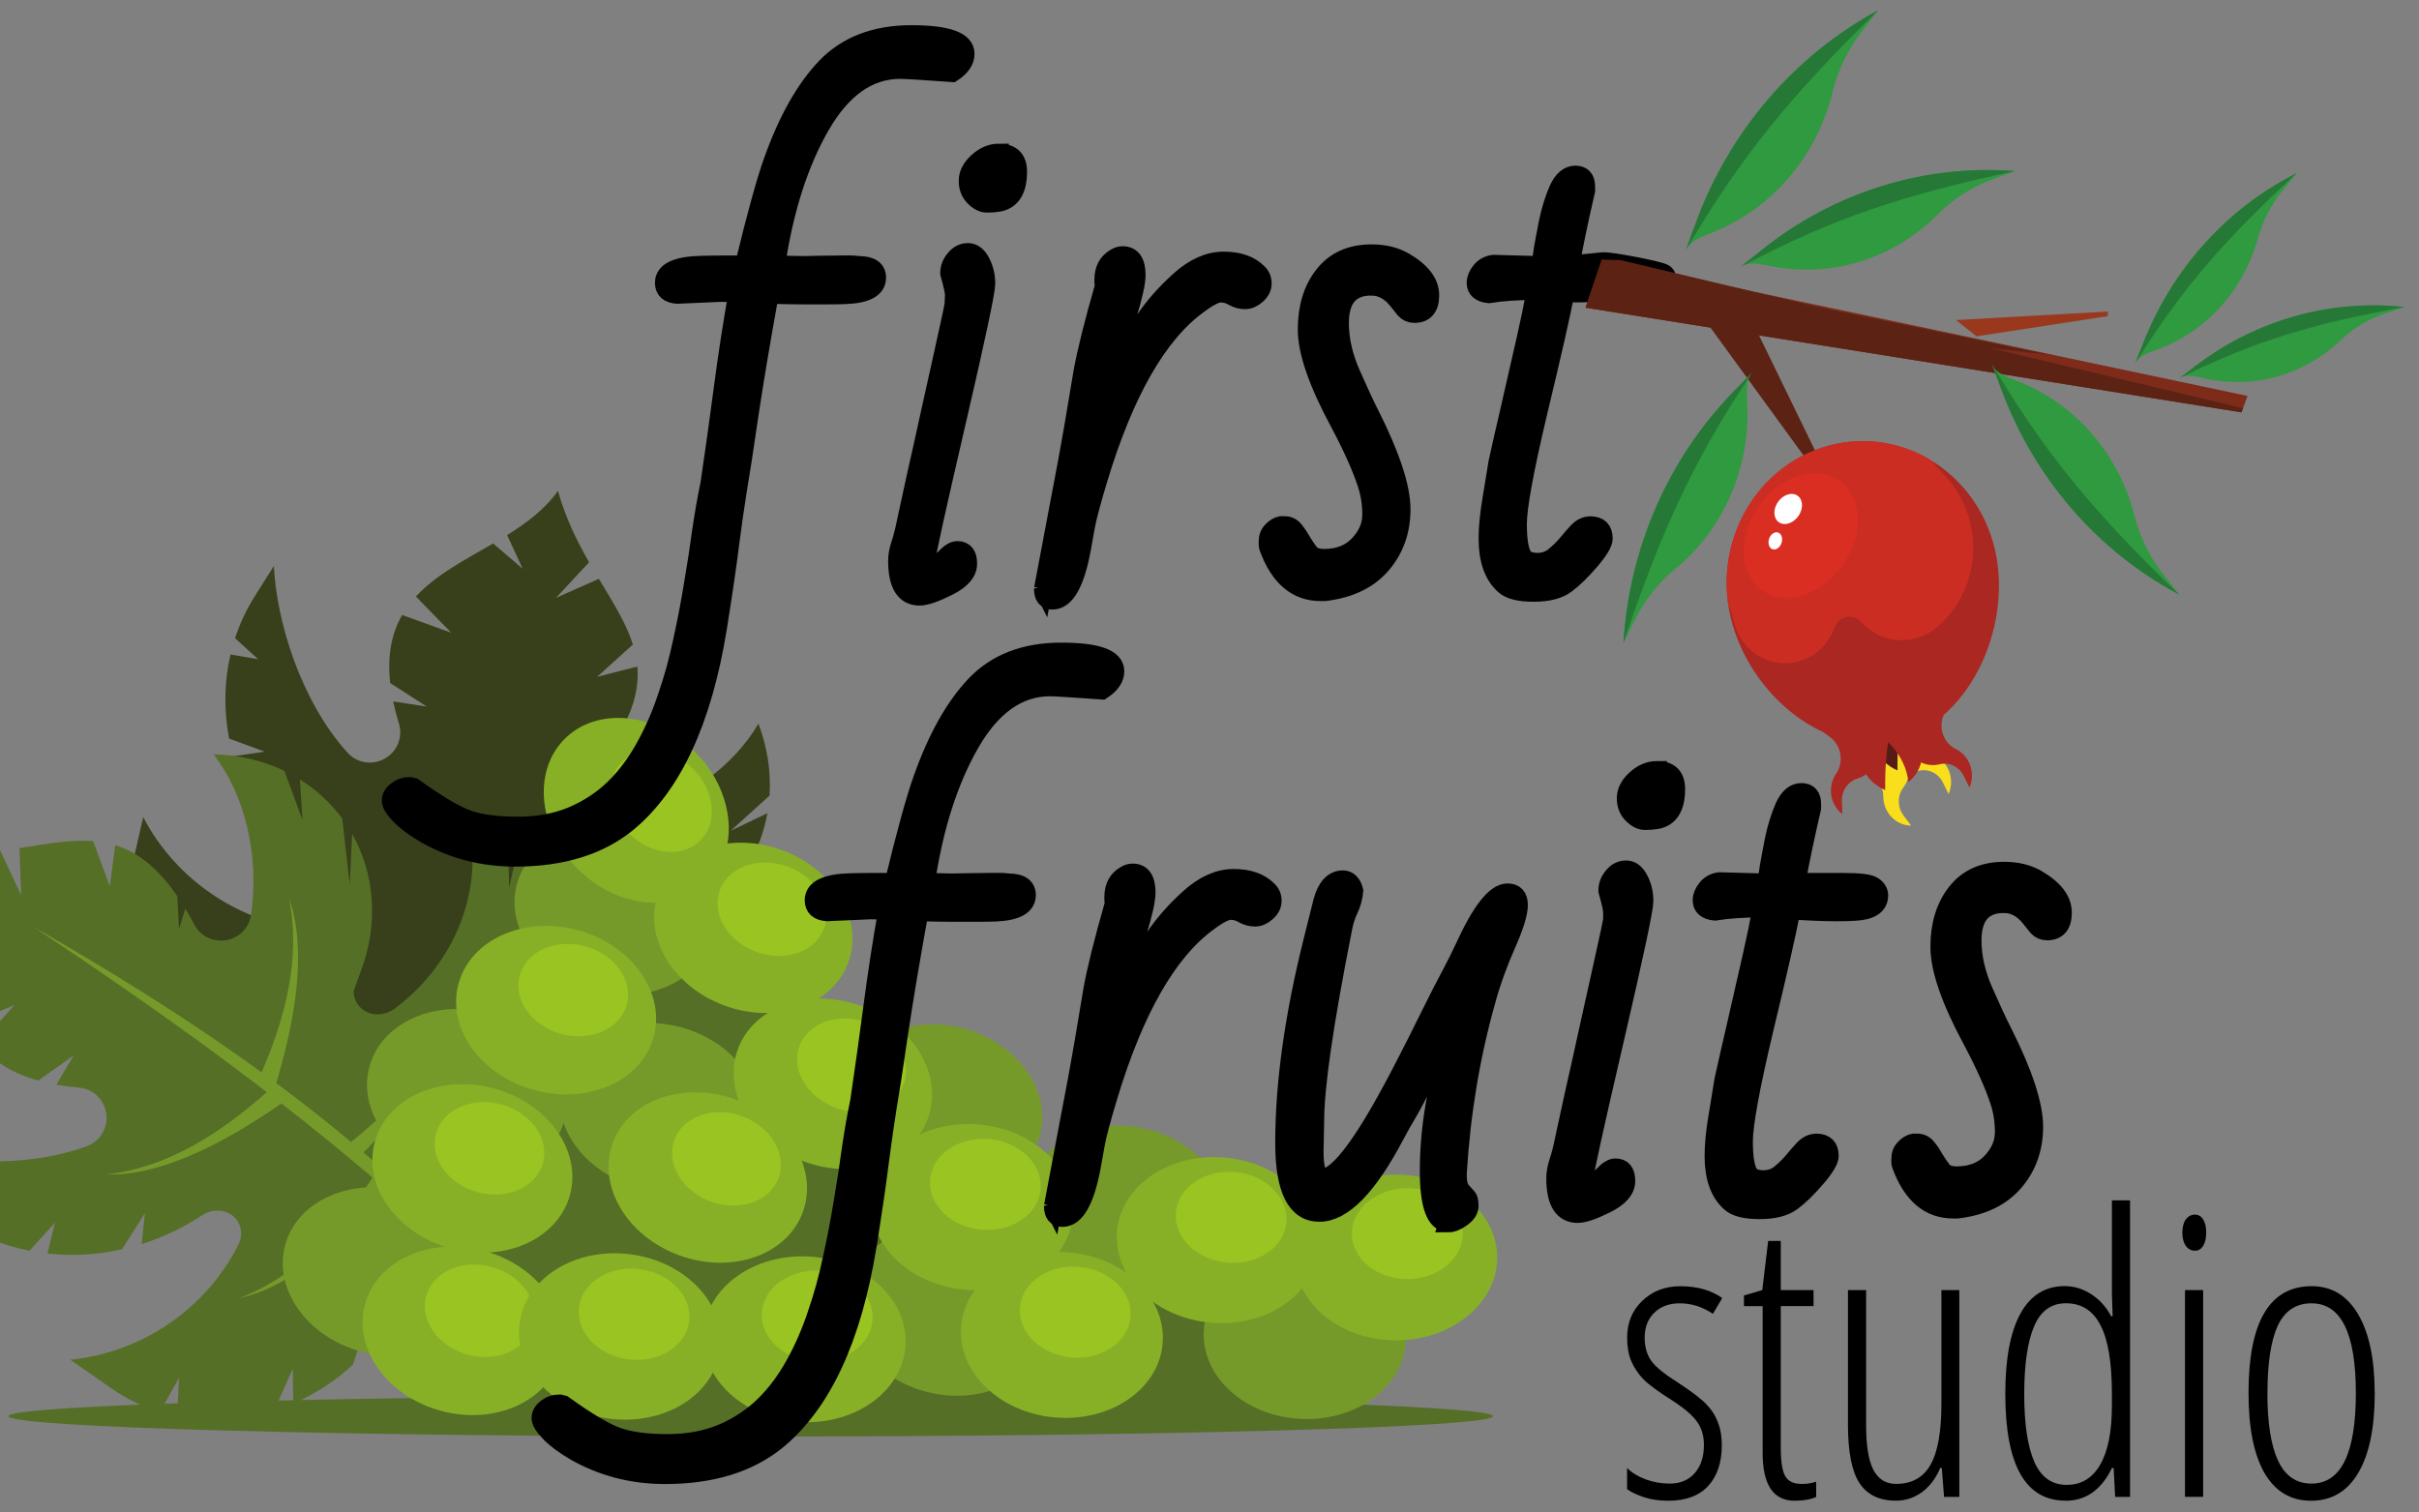 <?xml version="1.0" encoding="UTF-8" standalone="no"?>
<svg
   xmlns:dc="http://purl.org/dc/elements/1.1/"
   xmlns:cc="http://creativecommons.org/ns#"
   xmlns:rdf="http://www.w3.org/1999/02/22-rdf-syntax-ns#"
   xmlns:svg="http://www.w3.org/2000/svg"
   xmlns="http://www.w3.org/2000/svg"
   xmlns:sodipodi="http://sodipodi.sourceforge.net/DTD/sodipodi-0.dtd"
   xmlns:inkscape="http://www.inkscape.org/namespaces/inkscape"
   inkscape:version="1.0 (4035a4fb49, 2020-05-01)"
   sodipodi:docname="firstfruits-studio.svg"
   id="svg8"
   version="1.1"
   viewBox="0 0 39.346 24.599"
   height="24.599mm"
   width="39.346mm">
  <rect x="0" y="0" width="39.346" height="24.599" fill="#808080" stroke="none"/>
  <defs
     id="defs2">
    <clipPath
       clipPathUnits="userSpaceOnUse"
       id="clipPath76-6-4">
      <path
         d="M 0,660 H 660 V 0 H 0 Z"
         id="path74-2-5" />
    </clipPath>
  </defs>
  <sodipodi:namedview
     inkscape:window-maximized="1"
     inkscape:window-y="1072"
     inkscape:window-x="-8"
     inkscape:window-height="1007"
     inkscape:window-width="1920"
     showgrid="false"
     inkscape:document-rotation="0"
     inkscape:current-layer="layer1"
     inkscape:document-units="mm"
     inkscape:cy="61.782196"
     inkscape:cx="69.644316"
     inkscape:zoom="5.6568543"
     inkscape:pageshadow="2"
     inkscape:pageopacity="0.0"
     borderopacity="1.0"
     bordercolor="#666666"
     pagecolor="#ffffff"
     id="base"
     fit-margin-top="0"
     fit-margin-left="0"
     fit-margin-right="0"
     fit-margin-bottom="0"
     inkscape:pagecheckerboard="true"
     showborder="true"
     borderlayer="false"
     inkscape:showpageshadow="false"
     scale-x="1" />
  <g
     inkscape:groupmode="layer"
     id="layer3"
     inkscape:label="Grapes"
     transform="translate(-40.373,-72.021)">
    <g
       transform="matrix(-0.004,0,0,-0.004,67.508,114.596)"
       id="grapes">
      <g
         id="g504"
         transform="translate(695.531,3035.588)">
        <path
           d="m 4486.04,2925.41 -57.43,95.08 c -45.61,75.56 -123.25,126.65 -214.27,141 -91,14.37 -187.18,-9.3 -265.4,-65.31 -141.6,-101.37 -309.96,-149.17 -472.42,-139.56 l 57.34,39.06 -208.83,-12.55 c -27.44,8.16 -54.36,18.15 -80.61,30.01 -27.93,12.6 -54.47,27.04 -79.59,43.15 l 69.07,63.52 -183.89,32.12 c -58.16,62.32 -102.11,136.39 -129.2,217.85 l 136.95,-22.45 -149.17,64.17 c -13.23,52.13 -19.78,106.84 -18.9,163.08 l 119.33,-47.41 c 215.4,-85.59 468.94,-60.27 679.44,67.91 34.67,21.1 55.89,58.31 55.01,96.47 -0.87,38.15 -23.68,70.94 -59.15,85.04 l -95.56,3.23 c -199.01,6.73 -378.18,94.74 -494.87,240.95 l 194.66,-67.66 -237.44,128.41 c -41.66,67.48 -69.57,141.78 -83.36,219.26 l 149.25,-71.73 -157.93,143.2 c -6.34,96.62 8.53,196.34 45.27,292.52 103.32,-178.19 309.2,-326.35 547.02,-385.36 52.77,-13.1 105.66,8.34 134.4,54.5 28.77,46.15 24.68,103.1 -10.37,144.69 -16.83,19.97 -32.16,39.33 -46.35,58.22 l 87.07,-7.69 -121.81,56.72 c -80.38,120.97 -105.58,220.31 -97.77,311.45 l 163.73,-42.12 -145.53,131.7 c 27.73,88.06 81.51,172.44 138.44,267.03 l 174.39,-77.55 -134.71,144.89 c 48.23,84.41 95.01,178.37 126.58,290.27 52.91,-74.45 126.87,-130.07 206.77,-179.75 l -63.31,-136.81 120.2,102.71 c 113.51,-66.04 231.63,-126.48 313.99,-215.7 l -144.02,-147.39 199.84,72.12 c 41.29,-71.63 61.62,-160.36 48.73,-276.66 l -148.99,-95.76 136.82,20.97 c -5.94,-28.19 -13.62,-57.82 -23.18,-89.01 -17.13,-55.95 6.25,-114.68 57.19,-143.5 50.91,-28.8 113.26,-18.67 152.39,24.81 188.19,208.94 287.69,530.09 298.71,758.69 l 77.32,-122.62 c 34.38,-54.54 61.12,-112 80.58,-171.22 l -93.94,-85.42 112.48,19.13 c 26.03,-111.77 27.32,-228.15 5.65,-341.94 l -144.81,-53.21 127.93,-18.82 c -26.84,-96.19 -70.24,-189.37 -129.09,-275.02 l -171.41,-31.17 122.06,-34.39 c -56.45,-68.75 -123.68,-131.28 -201.1,-184.83 -39.14,-27.08 -57.12,-74.62 -44.16,-116.62 12.98,-41.99 53.81,-68.31 100.16,-64.56 289.78,23.54 555.26,200.32 689.62,459.18 l 46.05,-200.74 c 16.33,-71.14 21,-144.13 14.73,-216.62 l -157.33,-20.61 147.56,-51.17 c -23.86,-127.5 -81.4,-250.91 -168.94,-357.09 l -186.42,-6.83 130.42,-54.64 c -69.46,-69.04 -149.84,-124.89 -236.43,-165.68 l -357.07,20.45 206.79,-74.4 c -86.05,-21.85 -175.31,-29.63 -263.92,-21.86 -35.91,3.16 -71.8,-16.39 -89.31,-48.7 -17.53,-32.28 -12.82,-70.17 11.7,-94.3 l -117.65,-67.13"
           style="fill:#37401a;fill-opacity:1;fill-rule:evenodd;stroke:none"
           id="path125" />
        <path
           d="m 4387.57,3196.18 c -236.62,591.82 -368.76,1229.08 -458.42,1884.83 131.82,-640.36 285.6,-1267.58 499.86,-1858.71 -13.81,-8.71 -27.62,-17.42 -41.44,-26.12"
           style="fill:#37401a;fill-opacity:1;fill-rule:evenodd;stroke:none"
           id="path127" />
        <path
           d="m 4313.28,3508.82 c -328.98,-140.94 -610.56,-215.48 -811.79,-177.52 251.17,-11.12 511.1,89.46 774.55,235.08 12.4,-19.19 24.84,-38.39 37.24,-57.56"
           style="fill:#37401a;fill-opacity:1;fill-rule:evenodd;stroke:none"
           id="path129" />
        <path
           d="m 4180.99,3925.47 c -325.11,27.35 -588.7,96.15 -748,235.22 210.39,-137.86 463.83,-170.08 734.58,-159.7 4.48,-25.17 8.93,-50.35 13.42,-75.52"
           style="fill:#37401a;fill-opacity:1;fill-rule:evenodd;stroke:none"
           id="path131" />
        <path
           d="m 4204.79,3869.23 c 273.48,177.91 473.15,363.22 547.7,561.1 -120.14,-220.98 -328.16,-369.26 -571.61,-488.23 7.98,-24.29 15.94,-48.57 23.91,-72.87"
           style="fill:#37401a;fill-opacity:1;fill-rule:evenodd;stroke:none"
           id="path133" />
        <path
           d="m 4357.32,3343.57 c 308.26,101 544.71,227.65 659.39,397.75 -164.72,-180.68 -401.87,-269.88 -668.21,-322.2 2.93,-25.17 5.87,-50.38 8.82,-75.55"
           style="fill:#37401a;fill-opacity:1;fill-rule:evenodd;stroke:none"
           id="path135" />
        <path
           d="m 4160.55,2515.53 66.72,88.81 c 53.01,70.57 71.38,161.68 50.68,251.46 -20.7,89.77 -78.59,170.12 -159.78,221.76 -146.94,93.43 -254.21,231.71 -306.04,385.99 l 57.68,-38.57 -89.71,188.99 c -2.68,28.5 -3.48,57.21 -2.29,85.99 1.24,30.61 4.72,60.64 10.27,89.94 l 84.74,-40.3 -38.94,182.55 c 36.07,77.25 88.31,145.72 153.77,201.27 l 30.35,-135.44 3.77,162.36 c 43.4,31.77 91.7,58.28 144.2,78.5 l 0.61,-128.41 c 1.12,-231.78 119.41,-457.47 316.96,-604.8 32.54,-24.26 74.98,-30.03 110.03,-14.97 35.08,15.08 56.97,48.48 56.78,86.67 l -32.71,89.83 c -68.19,187.1 -53.5,386.17 38.49,549.06 l 10,-205.85 30.36,268.23 c 47.02,63.87 105.5,117.52 172.21,159.27 l -10.74,-165.25 73.78,200.03 c 87.25,42 185.29,65.47 288.25,67.35 -126.65,-162.45 -187.14,-408.78 -152.97,-651.42 7.58,-53.84 47.25,-94.89 100.78,-104.3 53.57,-9.4 104.87,15.66 130.33,63.7 12.23,23.09 24.47,44.54 36.68,64.76 l 25.41,-83.61 7.07,134.17 c 82.16,119.77 164.88,180.27 252.35,207.1 l 22.13,-167.6 67.73,184.2 c 92.05,7.19 190.42,-11.14 299.46,-28.6 l -6.75,-190.73 84.02,179.1 c 96.33,-13.21 200.96,-21.48 316.55,-8.91 -49.28,-76.9 -73.21,-166.3 -89.44,-258.97 l -150.55,7.58 140.2,-73.08 c -18.84,-129.98 -30.76,-262.12 -82.72,-371.88 l -190.53,78.49 141.59,-158.38 c -51.02,-65.09 -125.7,-117.1 -238.39,-148.6 l -144.51,102.38 70.58,-119.07 c -28.36,-5.02 -58.71,-8.98 -91.23,-11.77 -58.3,-5.02 -104,-48.65 -111.7,-106.67 -7.67,-57.98 25.02,-112.01 79.96,-132.09 264.16,-96.43 599.2,-68.67 815.36,6.52 l -84.84,-117.51 c -37.73,-52.29 -81.03,-98.57 -128.7,-138.74 l -114.33,55.2 59.78,-97.17 c -93.93,-65.95 -201.39,-110.65 -315.03,-133.06 l -103.48,114.4 30.38,-125.68 c -99.28,-11.06 -201.92,-5.64 -303.34,16.94 l -93,147.34 13.74,-126.08 c -84.87,26.68 -168.01,65.66 -246.61,117.45 -39.73,26.18 -90.57,25.1 -124.67,-2.63 -34.1,-27.74 -43.26,-75.45 -22.44,-117.01 130.13,-259.98 393.35,-440.17 683.66,-468.05 l -168.99,-117.71 c -59.88,-41.74 -125.82,-73.36 -195.39,-94.65 l -77.93,138.23 7.68,-155.99 c -127.15,-25.54 -263.14,-18.27 -394.35,23.22 l -76.02,170.35 -1.91,-141.39 c -90.02,38.62 -171.86,92.29 -242.07,157.37 l -114.49,338.82 8.28,-219.62 c -52.42,71.68 -93,151.53 -118.91,236.63 -10.51,34.49 -42.06,60.46 -78.56,64.64 -36.48,4.19 -69.87,-14.32 -83.09,-46.1 l -106.22,84.01"
           style="fill:#556f27;fill-opacity:1;fill-rule:evenodd;stroke:none"
           id="path137" />
        <path
           d="m 4374.87,2708.09 c 460.48,440.69 1002.14,801.46 1576.88,1129.7 -544.7,-361.59 -1068.97,-738.69 -1537.17,-1158.38 -13.24,9.56 -26.47,19.13 -39.71,28.68"
           style="fill:#769a2a;fill-opacity:1;fill-rule:evenodd;stroke:none"
           id="path139" />
        <path
           d="m 4637.07,2893.85 c -253.68,252.47 -428.06,485.77 -468.06,686.61 83.56,-237.13 274,-440.63 507.53,-630.55 -13.16,-18.68 -26.3,-37.37 -39.47,-56.06"
           style="fill:#769a2a;fill-opacity:1;fill-rule:evenodd;stroke:none"
           id="path141" />
        <path
           d="m 4974.07,3172.31 c -96.15,311.75 -130.86,581.95 -61.41,781.69 -49.21,-246.68 15.63,-493.77 126.44,-741.03 -21.67,-13.55 -43.35,-27.12 -65.03,-40.66"
           style="fill:#769a2a;fill-opacity:1;fill-rule:evenodd;stroke:none"
           id="path143" />
        <path
           d="m 4930.81,3129.18 c 267.23,-187.14 513.76,-303.06 725.16,-298.26 -249.87,28.84 -465.17,166.38 -666.51,347.71 -19.53,-16.47 -39.09,-32.96 -58.65,-49.45"
           style="fill:#769a2a;fill-opacity:1;fill-rule:evenodd;stroke:none"
           id="path145" />
        <path
           d="m 4500.26,2791.24 c 208.92,-248.16 414.75,-420.14 615.4,-462.92 -229.17,85.24 -400.54,271.88 -548.61,499.36 -22.26,-12.15 -44.53,-24.29 -66.79,-36.44"
           style="fill:#769a2a;fill-opacity:1;fill-rule:evenodd;stroke:none"
           id="path147" />
        <path
           d="m 3035.51,1765.28 c 1662.44,0 3018.32,37.19 3018.32,82.8 0,45.63 -1355.88,82.81 -3018.32,82.81 -1662.45,0 -3018.323,-37.18 -3018.323,-82.81 0,-45.61 1355.872,-82.8 3018.323,-82.8"
           style="fill:#556f27;fill-opacity:1;fill-rule:evenodd;stroke:none"
           id="path149" />
        <path
           d="m 798.793,1837.1 3369.627,15.43 260.6,849.41 -944.17,1479.58 -923.37,-982.7 -1814.257,-754.26 51.57,-607.46"
           style="fill:#556f27;fill-opacity:1;fill-rule:evenodd;stroke:none"
           id="path151" />
        <path
           d="m 3501.2,4229.31 c 219.14,59.5 436.34,-37.87 485.1,-217.46 48.75,-179.6 -89.41,-373.43 -308.57,-432.92 -219.17,-59.49 -436.36,37.89 -485.11,217.47 -48.74,179.6 89.39,373.42 308.58,432.91"
           style="fill:#769a2a;fill-opacity:1;fill-rule:evenodd;stroke:none"
           id="path153" />
        <path
           d="m 3318.43,3429.76 c 219.17,59.49 436.36,-37.85 485.11,-217.46 48.74,-179.61 -89.4,-373.44 -308.57,-432.93 -219.17,-59.49 -436.35,37.89 -485.11,217.48 -48.75,179.6 89.4,373.42 308.57,432.91"
           style="fill:#769a2a;fill-opacity:1;fill-rule:evenodd;stroke:none"
           id="path155" />
        <path
           d="m 4100.85,3486.87 c 219.16,59.49 436.36,-37.85 485.13,-217.46 48.74,-179.61 -89.42,-373.44 -308.58,-432.93 -219.17,-59.48 -436.36,37.89 -485.11,217.48 -48.75,179.61 89.38,373.41 308.56,432.91"
           style="fill:#769a2a;fill-opacity:1;fill-rule:evenodd;stroke:none"
           id="path157" />
        <path
           d="m 4443.51,2761.57 c 219.18,59.48 436.36,-37.88 485.12,-217.48 48.75,-179.59 -89.4,-373.42 -308.56,-432.91 -219.17,-59.48 -436.36,37.87 -485.11,217.48 -48.76,179.59 89.38,373.42 308.55,432.91"
           style="fill:#769a2a;fill-opacity:1;fill-rule:evenodd;stroke:none"
           id="path159" />
        <path
           d="m 2168.23,3424.55 c 219.17,59.49 436.36,-37.85 485.11,-217.46 48.74,-179.6 -89.38,-373.43 -308.57,-432.9 -219.14,-59.51 -436.36,37.87 -485.11,217.46 -48.74,179.6 89.4,373.41 308.57,432.9"
           style="fill:#769a2a;fill-opacity:1;fill-rule:evenodd;stroke:none"
           id="path161" />
        <path
           d="m 2149.09,2598.89 c 219.14,59.5 436.36,-37.85 485.1,-217.45 48.75,-179.61 -89.4,-373.44 -308.57,-432.93 -219.16,-59.49 -436.36,37.88 -485.11,217.47 -48.74,179.61 89.39,373.42 308.58,432.91"
           style="fill:#769a2a;fill-opacity:1;fill-rule:evenodd;stroke:none"
           id="path163" />
        <path
           d="m 1412.46,3012.43 c 219.16,59.49 436.36,-37.85 485.13,-217.45 48.74,-179.61 -89.43,-373.42 -308.58,-432.91 -219.18,-59.51 -436.37,37.87 -485.11,217.45 -48.76,179.61 89.39,373.42 308.56,432.91"
           style="fill:#769a2a;fill-opacity:1;fill-rule:evenodd;stroke:none"
           id="path165" />
        <path
           d="m 766.129,2510.22 c 226.836,11 418.041,-130.75 427.051,-316.64 9.02,-185.88 -167.55,-345.48 -394.387,-356.48 -226.824,-11.01 -418.027,130.75 -427.047,316.62 -9.016,185.9 167.551,345.49 394.383,356.5"
           style="fill:#769a2a;fill-opacity:1;fill-rule:evenodd;stroke:none"
           id="path167" />
        <path
           d="m 411.191,2156.54 c 226.485,0 411.204,151.38 411.204,336.94 0,185.59 -184.719,336.97 -411.204,336.97 C 184.707,2830.45 0,2679.07 0,2493.48 0,2307.92 184.707,2156.54 411.191,2156.54"
           style="fill:#87b027;fill-opacity:1;fill-rule:evenodd;stroke:none"
           id="path169" />
        <path
           d="m 365.523,2405.72 c 124.25,0 225.59,83.05 225.59,184.86 0,101.83 -101.34,184.87 -225.59,184.87 -124.257,0 -225.601,-83.04 -225.601,-184.87 0,-101.81 101.344,-184.86 225.601,-184.86"
           style="fill:#9ac421;fill-opacity:1;fill-rule:evenodd;stroke:none"
           id="path171" />
        <path
           d="m 3263.42,4551.53 c 161.12,160.06 398.07,182.77 529.21,50.75 131.15,-132.02 106.88,-368.79 -54.25,-528.86 -161.11,-160.04 -398.03,-182.76 -529.19,-50.74 -131.16,132.03 -106.88,368.8 54.23,528.85"
           style="fill:#87b027;fill-opacity:1;fill-rule:evenodd;stroke:none"
           id="path173" />
        <path
           d="m 3269.78,4480.32 c 88.39,87.81 218.4,100.28 290.36,27.85 71.94,-72.44 58.62,-202.34 -29.78,-290.16 -88.4,-87.8 -218.38,-100.26 -290.33,-27.83 -71.94,72.43 -58.64,202.33 29.75,290.14"
           style="fill:#9ac421;fill-opacity:1;fill-rule:evenodd;stroke:none"
           id="path175" />
        <path
           d="m 3738.56,3824.63 c 219.17,59.49 436.37,-37.86 485.11,-217.47 48.75,-179.6 -89.4,-373.43 -308.57,-432.92 -219.16,-59.49 -436.36,37.89 -485.11,217.48 -48.74,179.6 89.39,373.42 308.57,432.91"
           style="fill:#87b027;fill-opacity:1;fill-rule:evenodd;stroke:none"
           id="path177" />
        <path
           d="m 3708.9,3759.6 c 120.22,32.62 239.39,-20.79 266.14,-119.32 26.75,-98.54 -49.04,-204.87 -169.29,-237.51 -120.25,-32.65 -239.41,20.78 -266.15,119.31 -26.75,98.53 49.04,204.87 169.3,237.52"
           style="fill:#9ac421;fill-opacity:1;fill-rule:evenodd;stroke:none"
           id="path179" />
        <path
           d="m 4079.09,3180.91 c 219.16,59.52 436.37,-37.86 485.11,-217.45 48.75,-179.61 -89.41,-373.41 -308.57,-432.91 -219.17,-59.49 -436.36,37.85 -485.11,217.46 -48.75,179.6 89.4,373.44 308.57,432.9"
           style="fill:#87b027;fill-opacity:1;fill-rule:evenodd;stroke:none"
           id="path181" />
        <path
           d="m 4049.42,3115.87 c 120.25,32.64 239.42,-20.77 266.15,-119.3 26.74,-98.54 -49.05,-204.87 -169.29,-237.51 -120.24,-32.64 -239.4,20.78 -266.15,119.31 -26.75,98.53 49.04,204.87 169.29,237.5"
           style="fill:#9ac421;fill-opacity:1;fill-rule:evenodd;stroke:none"
           id="path183" />
        <path
           d="m 4119.04,2520.37 c 219.17,59.48 436.37,-37.85 485.11,-217.48 48.77,-179.59 -89.4,-373.41 -308.54,-432.91 -219.17,-59.49 -436.38,37.88 -485.14,217.48 -48.74,179.59 89.4,373.42 308.57,432.91"
           style="fill:#87b027;fill-opacity:1;fill-rule:evenodd;stroke:none"
           id="path185" />
        <path
           d="m 4089.38,2455.34 c 120.24,32.63 239.41,-20.79 266.14,-119.33 26.75,-98.52 -49.05,-204.86 -169.29,-237.51 -120.24,-32.64 -239.38,20.78 -266.15,119.32 -26.75,98.53 49.04,204.87 169.3,237.52"
           style="fill:#9ac421;fill-opacity:1;fill-rule:evenodd;stroke:none"
           id="path187" />
        <path
           d="m 3524.13,2506.46 c 225.2,29.36 427.27,-96.44 451.3,-280.98 24.06,-184.54 -139.02,-357.93 -364.21,-387.27 -225.19,-29.35 -427.26,96.44 -451.3,281 -24.04,184.54 139.01,357.92 364.21,387.25"
           style="fill:#87b027;fill-opacity:1;fill-rule:evenodd;stroke:none"
           id="path189" />
        <path
           d="m 3485.95,2446.04 c 123.56,16.1 234.39,-52.95 247.59,-154.17 13.2,-101.25 -76.25,-196.38 -199.81,-212.48 -123.55,-16.1 -234.41,52.91 -247.59,154.16 -13.21,101.24 76.25,196.37 199.81,212.49"
           style="fill:#9ac421;fill-opacity:1;fill-rule:evenodd;stroke:none"
           id="path191" />
        <path
           d="m 2910.64,4151.18 c 213.59,77.17 438,-2.18 501.21,-177.21 63.24,-175.04 -58.66,-379.46 -272.25,-456.62 -213.58,-77.14 -438,2.2 -501.21,177.22 -63.24,175.03 58.66,379.46 272.25,456.61"
           style="fill:#87b027;fill-opacity:1;fill-rule:evenodd;stroke:none"
           id="path193" />
        <path
           d="m 2886.36,4083.94 c 117.19,42.33 240.3,-1.2 275,-97.22 34.68,-96.03 -32.21,-208.2 -149.37,-250.51 -117.19,-42.35 -240.3,1.18 -274.99,97.21 -34.69,96.02 32.18,208.19 149.36,250.52"
           style="fill:#9ac421;fill-opacity:1;fill-rule:evenodd;stroke:none"
           id="path195" />
        <path
           d="m 2587.08,3516.82 c 213.57,77.17 438.01,-2.18 501.22,-177.21 63.22,-175.03 -58.68,-379.46 -272.27,-456.61 -213.59,-77.17 -437.98,2.17 -501.21,177.21 -63.22,175.01 58.65,379.45 272.26,456.61"
           style="fill:#87b027;fill-opacity:1;fill-rule:evenodd;stroke:none"
           id="path197" />
        <path
           d="m 2562.81,3449.57 c 117.19,42.34 240.3,-1.18 274.99,-97.22 34.69,-96.03 -32.2,-208.19 -149.38,-250.52 -117.18,-42.33 -240.29,1.21 -274.99,97.23 -34.68,96.02 32.18,208.18 149.38,250.51"
           style="fill:#9ac421;fill-opacity:1;fill-rule:evenodd;stroke:none"
           id="path199" />
        <path
           d="m 3095.62,3135.65 c 213.61,77.15 437.99,-2.19 501.23,-177.23 63.23,-175.03 -58.68,-379.46 -272.27,-456.61 -213.59,-77.15 -438,2.18 -501.21,177.21 -63.24,175.02 58.68,379.45 272.25,456.63"
           style="fill:#87b027;fill-opacity:1;fill-rule:evenodd;stroke:none"
           id="path201" />
        <path
           d="m 3071.35,3068.39 c 117.19,42.33 240.29,-1.2 274.99,-97.23 34.69,-96.03 -32.19,-208.18 -149.36,-250.51 -117.2,-42.33 -240.31,1.2 -275,97.23 -34.69,96.01 32.2,208.17 149.37,250.51"
           style="fill:#9ac421;fill-opacity:1;fill-rule:evenodd;stroke:none"
           id="path203" />
        <path
           d="m 2796.23,2497.26 c 226.69,13.77 419.6,-125.65 430.88,-311.41 11.28,-185.77 -163.34,-347.5 -390.02,-361.26 -226.69,-13.76 -419.59,125.65 -430.86,311.38 -11.3,185.77 163.32,347.51 390,361.29"
           style="fill:#87b027;fill-opacity:1;fill-rule:evenodd;stroke:none"
           id="path205" />
        <path
           d="m 2753.99,2439.59 c 124.35,7.55 230.19,-68.95 236.38,-170.85 6.19,-101.92 -89.62,-190.65 -213.98,-198.2 -124.35,-7.55 -230.2,68.94 -236.38,170.85 -6.19,101.92 89.61,190.64 213.98,198.2"
           style="fill:#9ac421;fill-opacity:1;fill-rule:evenodd;stroke:none"
           id="path207" />
        <path
           d="m 1739.7,2514.34 c 226.15,20.61 423.18,-112.96 440.06,-298.28 16.88,-185.34 -152.78,-352.26 -378.96,-372.87 -226.16,-20.58 -423.18,112.94 -440.04,298.29 -16.88,185.32 152.78,352.27 378.94,372.86"
           style="fill:#87b027;fill-opacity:1;fill-rule:evenodd;stroke:none"
           id="path209" />
        <path
           d="m 1699.2,2455.41 c 124.08,11.31 232.18,-61.94 241.44,-163.64 9.26,-101.69 -83.84,-193.27 -207.92,-204.58 -124.07,-11.28 -232.16,61.99 -241.42,163.66 -9.26,101.69 83.81,193.26 207.9,204.56"
           style="fill:#9ac421;fill-opacity:1;fill-rule:evenodd;stroke:none"
           id="path211" />
        <path
           d="m 2105.21,3034.05 c 226.16,20.58 423.18,-112.94 440.04,-298.29 16.88,-185.31 -152.78,-352.27 -378.93,-372.85 -226.16,-20.59 -423.19,112.95 -440.07,298.29 -16.88,185.32 152.78,352.25 378.96,372.85"
           style="fill:#87b027;fill-opacity:1;fill-rule:evenodd;stroke:none"
           id="path213" />
        <path
           d="m 2064.72,2975.13 c 124.07,11.31 232.16,-61.96 241.42,-163.65 9.26,-101.68 -83.81,-193.25 -207.9,-204.55 -124.09,-11.31 -232.19,61.96 -241.44,163.63 -9.26,101.69 83.83,193.27 207.92,204.57"
           style="fill:#9ac421;fill-opacity:1;fill-rule:evenodd;stroke:none"
           id="path215" />
        <path
           d="m 1105.77,2899.84 c 226.15,20.61 423.18,-112.95 440.04,-298.29 16.88,-185.32 -152.78,-352.26 -378.93,-372.85 -226.177,-20.58 -423.196,112.94 -440.071,298.29 -16.871,185.31 152.785,352.25 378.961,372.85"
           style="fill:#87b027;fill-opacity:1;fill-rule:evenodd;stroke:none"
           id="path217" />
        <path
           d="m 1065.26,2840.91 c 124.08,11.3 232.18,-61.95 241.43,-163.64 9.26,-101.7 -83.82,-193.27 -207.9,-204.55 -124.083,-11.31 -232.181,61.96 -241.435,163.63 -9.257,101.67 83.829,193.28 207.905,204.56"
           style="fill:#9ac421;fill-opacity:1;fill-rule:evenodd;stroke:none"
           id="path219" />
      </g>
    </g>
  </g>
  <g
     style="display:inline"
     id="layer1"
     inkscape:groupmode="layer"
     inkscape:label="Text"
     transform="translate(-40.373,-72.021)">
    <path
       d="m 52.091,76.782 -0.703,0.031 q -0.212,-0.015 -0.212,-0.191 0,-0.274 0.599,-0.289 0.191,-0.005 0.424,-0.005 h 0.279 q 0.289,-1.194 0.465,-1.685 0.357,-1.003 0.863,-1.53 0.512,-0.532 1.39,-0.532 0.878,0 0.878,0.315 0,0.171 -0.212,0.31 -0.723,-0.052 -0.847,-0.052 -0.77,0 -1.297,0.915 -0.522,0.91 -0.723,2.258 0.341,0.01 0.45,0.01 l 0.233,-0.005 0.419,-0.005 h 0.114 q 0.052,0 0.129,0.01 0.295,0 0.295,0.202 0,0.258 -0.506,0.279 -0.14,0.005 -0.3,0.005 h -0.382 q -0.217,0 -0.558,-0.01 -0.202,1.111 -0.331,1.969 -0.124,0.853 -0.186,1.209 -0.057,0.351 -0.124,0.863 -0.062,0.506 -0.202,1.385 -0.367,2.263 -1.473,3.173 -0.687,0.558 -1.819,0.558 -0.801,0 -1.468,-0.382 -0.264,-0.155 -0.408,-0.305 -0.145,-0.15 -0.145,-0.238 0,-0.088 0.093,-0.16 0.093,-0.072 0.212,-0.072 l 0.062,0.015 q 0.589,0.424 0.894,0.527 0.305,0.103 0.801,0.103 0.496,0 0.889,-0.165 0.388,-0.165 0.682,-0.45 0.289,-0.284 0.501,-0.672 0.212,-0.382 0.357,-0.822 0.15,-0.434 0.248,-0.904 0.103,-0.465 0.176,-0.92 0.078,-0.455 0.134,-0.873 0.062,-0.419 0.134,-0.76 0.114,-0.77 0.217,-1.555 0.103,-0.785 0.238,-1.545 -0.165,-0.01 -0.279,-0.01 z"
       style="font-style:normal;font-variant:normal;font-weight:normal;font-stretch:normal;font-size:10.583px;line-height:1.25;font-family:'Bad Script';-inkscape-font-specification:'Bad Script';fill:#000000;fill-opacity:1;stroke:#000000;stroke-width:0.3;stroke-miterlimit:4;stroke-dasharray:none;stroke-opacity:1"
       id="first-f" />
    <path
       d="m 56.623,74.509 q 0.305,0 0.305,0.305 0,0.444 -0.31,0.501 -0.088,0.015 -0.191,0.015 -0.103,0 -0.207,-0.103 -0.103,-0.103 -0.103,-0.264 0,-0.165 0.16,-0.31 0.16,-0.145 0.346,-0.145 z m -0.729,2.413 v -0.103 q 0,-0.072 -0.078,-0.351 0,-0.129 0.088,-0.233 0.088,-0.109 0.212,-0.109 0.129,0 0.212,0.16 0.083,0.16 0.083,0.351 0,0.191 -0.486,2.284 -0.486,2.093 -0.486,2.207 0,0.109 0.103,0.109 0.067,0 0.191,-0.129 0.124,-0.134 0.212,-0.134 0.171,0 0.171,0.217 0,0.212 -0.32,0.372 -0.32,0.16 -0.465,0.16 -0.362,0 -0.362,-0.579 0,-0.119 0.047,-0.264 0.052,-0.15 0.103,-0.408 0.057,-0.264 0.155,-0.713 0.103,-0.45 0.207,-0.93 0.109,-0.481 0.258,-1.163 0.155,-0.687 0.155,-0.744 z"
       style="font-style:normal;font-variant:normal;font-weight:normal;font-stretch:normal;font-size:10.583px;line-height:1.25;font-family:'Bad Script';-inkscape-font-specification:'Bad Script';fill:#000000;fill-opacity:1;stroke:#000000;stroke-width:0.3;stroke-miterlimit:4;stroke-dasharray:none;stroke-opacity:1"
       id="first-i" />
    <path
       d="m 57.342,81.599 0.238,-1.261 q 0.186,-0.966 0.253,-1.369 0.067,-0.408 0.15,-0.894 0.088,-0.491 0.351,-1.406 -0.01,-0.026 -0.01,-0.047 v -0.052 q 0,-0.248 0.191,-0.357 0.057,-0.036 0.119,-0.036 0.222,0 0.222,0.32 0,0.186 -0.15,0.672 -0.15,0.481 -0.233,0.894 0.072,-0.119 0.176,-0.3 0.109,-0.181 0.336,-0.527 0.233,-0.346 0.579,-0.656 0.351,-0.315 0.713,-0.315 0.367,0 0.558,0.196 0.072,0.067 0.072,0.171 0,0.103 -0.093,0.186 -0.093,0.083 -0.191,0.083 -0.098,0 -0.191,-0.052 -0.093,-0.057 -0.207,-0.057 -0.114,0 -0.362,0.186 -0.987,0.718 -1.628,2.847 -0.171,0.568 -0.207,0.785 -0.036,0.212 -0.062,0.346 -0.155,0.832 -0.475,0.832 -0.15,0 -0.15,-0.191 z"
       style="font-style:normal;font-variant:normal;font-weight:normal;font-stretch:normal;font-size:10.583px;line-height:1.25;font-family:'Bad Script';-inkscape-font-specification:'Bad Script';fill:#000000;fill-opacity:1;stroke:#000000;stroke-width:0.3;stroke-miterlimit:4;stroke-dasharray:none;stroke-opacity:1"
       id="first-r" />
    <path
       d="m 62.68,76.679 q -0.517,0 -0.517,0.599 0,0.398 0.186,0.822 0.186,0.424 0.315,0.677 0.501,0.997 0.501,1.53 0,0.527 -0.32,0.899 -0.32,0.372 -0.925,0.444 h -0.067 q -0.584,0 -0.847,-0.718 -0.01,-0.026 -0.01,-0.047 v -0.052 q 0,-0.109 0.067,-0.176 0.067,-0.072 0.145,-0.088 h 0.057 q 0.103,0 0.165,0.083 0.067,0.083 0.124,0.186 0.057,0.098 0.124,0.181 0.067,0.083 0.233,0.083 0.351,0 0.558,-0.217 0.212,-0.222 0.212,-0.491 0,-0.269 -0.078,-0.501 -0.129,-0.398 -0.444,-0.992 -0.527,-0.977 -0.527,-1.519 0,-0.543 0.274,-0.889 0.274,-0.346 0.775,-0.346 0.31,0 0.532,0.129 0.419,0.243 0.419,0.548 0,0.3 -0.253,0.3 -0.093,0 -0.155,-0.067 -0.057,-0.072 -0.124,-0.155 -0.181,-0.222 -0.419,-0.222 z"
       style="font-style:normal;font-variant:normal;font-weight:normal;font-stretch:normal;font-size:10.583px;line-height:1.25;font-family:'Bad Script';-inkscape-font-specification:'Bad Script';fill:#000000;fill-opacity:1;stroke:#000000;stroke-width:0.3;stroke-miterlimit:4;stroke-dasharray:none;stroke-opacity:1"
       id="first-s" />
    <path
       d="m 65.351,76.751 c -0.293,0 -0.546,0.017 -0.76,0.052 -0.141,-0.014 -0.212,-0.074 -0.212,-0.181 0,-0.062 0.026,-0.126 0.078,-0.191 0.052,-0.065 0.121,-0.103 0.207,-0.114 l 0.765,0.021 c 0.014,-0.072 0.028,-0.158 0.041,-0.258 0.017,-0.103 0.045,-0.251 0.083,-0.444 0.041,-0.196 0.096,-0.374 0.165,-0.532 0.072,-0.158 0.165,-0.238 0.279,-0.238 0.114,0 0.171,0.064 0.171,0.191 v 0.067 c -0.1,0.427 -0.184,0.829 -0.253,1.204 l 0.525,-0.052 c 0.136,-0.013 0.941,0.149 1,0.191 0.062,0.041 0.035,0.081 0.035,0.143 0,0.121 -0.074,0.2 -0.222,0.238 -0.076,0.021 -0.442,-0.077 -0.673,-0.077 -0.227,0 -0.478,0.034 -0.747,0.013 -0.065,0.345 -0.212,0.989 -0.439,1.933 -0.224,0.944 -0.336,1.554 -0.336,1.829 0,0.272 0.031,0.451 0.093,0.537 0.045,0.055 0.121,0.083 0.227,0.083 0.107,0 0.198,-0.031 0.274,-0.093 0.076,-0.062 0.145,-0.129 0.207,-0.202 0.062,-0.076 0.122,-0.145 0.181,-0.207 0.062,-0.062 0.129,-0.093 0.202,-0.093 0.141,0 0.212,0.071 0.212,0.212 0,0.072 -0.072,0.193 -0.217,0.362 -0.141,0.165 -0.272,0.293 -0.393,0.382 -0.121,0.09 -0.296,0.134 -0.527,0.134 -0.231,0 -0.389,-0.04 -0.475,-0.119 -0.179,-0.158 -0.269,-0.412 -0.269,-0.76 0,-0.179 0.021,-0.391 0.062,-0.636 l 0.098,-0.599 c 0.065,-0.296 0.124,-0.555 0.176,-0.775 0.052,-0.224 0.096,-0.42 0.134,-0.589 0.038,-0.169 0.088,-0.388 0.15,-0.656 0.062,-0.272 0.115,-0.531 0.16,-0.775 z"
       style="font-style:normal;font-variant:normal;font-weight:normal;font-stretch:normal;font-size:10.583px;line-height:1.25;font-family:'Bad Script';-inkscape-font-specification:'Bad Script';fill:#000000;fill-opacity:1;stroke:#000000;stroke-width:0.3;stroke-miterlimit:4;stroke-dasharray:none;stroke-opacity:1"
       id="first-t"
       sodipodi:nodetypes="scsscccccssccscscsccscssccsscsscscccscss" />
    <path
       d="m 54.527,86.827 -0.703,0.031 q -0.212,-0.015 -0.212,-0.191 0,-0.274 0.599,-0.289 0.191,-0.005 0.424,-0.005 h 0.279 q 0.289,-1.194 0.465,-1.685 0.357,-1.003 0.863,-1.53 0.512,-0.532 1.39,-0.532 0.878,0 0.878,0.315 0,0.171 -0.212,0.31 -0.723,-0.052 -0.847,-0.052 -0.77,0 -1.297,0.915 -0.522,0.91 -0.723,2.258 0.341,0.01 0.45,0.01 l 0.233,-0.005 0.419,-0.005 h 0.114 q 0.052,0 0.129,0.01 0.295,0 0.295,0.202 0,0.258 -0.506,0.279 -0.14,0.005 -0.3,0.005 h -0.382 q -0.217,0 -0.558,-0.01 -0.202,1.111 -0.331,1.969 -0.124,0.853 -0.186,1.209 -0.057,0.351 -0.124,0.863 -0.062,0.506 -0.202,1.385 -0.367,2.263 -1.473,3.173 -0.687,0.558 -1.819,0.558 -0.801,0 -1.468,-0.382 -0.264,-0.155 -0.408,-0.305 -0.145,-0.15 -0.145,-0.238 0,-0.088 0.093,-0.16 0.093,-0.072 0.212,-0.072 l 0.062,0.015 q 0.589,0.424 0.894,0.527 0.305,0.103 0.801,0.103 0.496,0 0.889,-0.165 0.388,-0.165 0.682,-0.45 0.289,-0.284 0.501,-0.672 0.212,-0.382 0.357,-0.822 0.15,-0.434 0.248,-0.904 0.103,-0.465 0.176,-0.92 0.078,-0.455 0.134,-0.873 0.062,-0.419 0.134,-0.76 0.114,-0.77 0.217,-1.555 0.103,-0.785 0.238,-1.545 -0.165,-0.01 -0.279,-0.01 z"
       style="font-style:normal;font-variant:normal;font-weight:normal;font-stretch:normal;font-size:10.583px;line-height:1.25;font-family:'Bad Script';-inkscape-font-specification:'Bad Script';fill:#000000;fill-opacity:1;stroke:#000000;stroke-width:0.3;stroke-miterlimit:4;stroke-dasharray:none;stroke-opacity:1"
       id="fruits-f" />
    <path
       d="m 57.504,91.643 0.238,-1.261 q 0.186,-0.966 0.253,-1.369 0.067,-0.408 0.15,-0.894 0.088,-0.491 0.351,-1.406 -0.01,-0.026 -0.01,-0.047 v -0.052 q 0,-0.248 0.191,-0.357 0.057,-0.036 0.119,-0.036 0.222,0 0.222,0.32 0,0.186 -0.15,0.672 -0.15,0.481 -0.233,0.894 0.072,-0.119 0.176,-0.3 0.109,-0.181 0.336,-0.527 0.233,-0.346 0.579,-0.656 0.351,-0.315 0.713,-0.315 0.367,0 0.558,0.196 0.072,0.067 0.072,0.171 0,0.103 -0.093,0.186 -0.093,0.083 -0.191,0.083 -0.098,0 -0.191,-0.052 -0.093,-0.057 -0.207,-0.057 -0.114,0 -0.362,0.186 -0.987,0.718 -1.628,2.847 -0.171,0.568 -0.207,0.785 -0.036,0.212 -0.062,0.346 -0.155,0.832 -0.475,0.832 -0.15,0 -0.15,-0.191 z"
       style="font-style:normal;font-variant:normal;font-weight:normal;font-stretch:normal;font-size:10.583px;line-height:1.25;font-family:'Bad Script';-inkscape-font-specification:'Bad Script';fill:#000000;fill-opacity:1;stroke:#000000;stroke-width:0.3;stroke-miterlimit:4;stroke-dasharray:none;stroke-opacity:1"
       id="fruits-r" />
    <path
       d="m 63.932,91.917 q -0.315,0 -0.315,-0.847 0,-0.548 0.103,-1.121 0.109,-0.574 0.222,-1.121 -0.191,0.341 -0.362,0.703 -0.171,0.357 -0.3,0.579 -0.129,0.217 -0.207,0.367 -0.667,1.271 -1.24,1.271 -0.568,0 -0.568,-1.132 0,-1.452 0.46,-3.292 l 0.16,-0.641 q 0.098,-0.351 0.331,-0.351 0.134,0 0.181,0.181 -0.015,0.165 -0.083,0.305 -0.067,0.14 -0.098,0.31 -0.455,2.294 -0.455,3.132 l -0.01,0.496 q 0,0.424 0.14,0.424 0.403,0 1.369,-1.902 0.15,-0.289 0.367,-0.729 0.217,-0.439 0.341,-0.667 0.124,-0.233 0.222,-0.444 0.408,-0.894 0.703,-0.894 0.181,0 0.181,0.202 0,0.196 -0.202,0.651 -0.202,0.455 -0.331,0.93 -0.372,1.328 -0.46,2.775 v 0.057 q 0,0.155 0.062,0.233 0.067,0.072 0.098,0.109 0.031,0.031 0.031,0.14 0,0.103 -0.124,0.191 -0.119,0.088 -0.217,0.088 z"
       style="font-style:normal;font-variant:normal;font-weight:normal;font-stretch:normal;font-size:10.583px;line-height:1.25;font-family:'Bad Script';-inkscape-font-specification:'Bad Script';fill:#000000;fill-opacity:1;stroke:#000000;stroke-width:0.3;stroke-miterlimit:4;stroke-dasharray:none;stroke-opacity:1"
       id="fruits-u" />
    <path
       d="m 67.327,84.553 q 0.305,0 0.305,0.305 0,0.444 -0.31,0.501 -0.088,0.015 -0.191,0.015 -0.103,0 -0.207,-0.103 -0.103,-0.103 -0.103,-0.264 0,-0.165 0.16,-0.31 0.16,-0.145 0.346,-0.145 z M 66.599,86.967 V 86.863 q 0,-0.072 -0.078,-0.351 0,-0.129 0.088,-0.233 0.088,-0.109 0.212,-0.109 0.129,0 0.212,0.16 0.083,0.16 0.083,0.351 0,0.191 -0.486,2.284 -0.486,2.093 -0.486,2.207 0,0.109 0.103,0.109 0.067,0 0.191,-0.129 0.124,-0.134 0.212,-0.134 0.171,0 0.171,0.217 0,0.212 -0.32,0.372 -0.32,0.16 -0.465,0.16 -0.362,0 -0.362,-0.579 0,-0.119 0.047,-0.264 0.052,-0.15 0.103,-0.408 0.057,-0.264 0.155,-0.713 0.103,-0.45 0.207,-0.93 0.109,-0.481 0.258,-1.163 0.155,-0.687 0.155,-0.744 z"
       style="font-style:normal;font-variant:normal;font-weight:normal;font-stretch:normal;font-size:10.583px;line-height:1.25;font-family:'Bad Script';-inkscape-font-specification:'Bad Script';fill:#000000;fill-opacity:1;stroke:#000000;stroke-width:0.3;stroke-miterlimit:4;stroke-dasharray:none;stroke-opacity:1"
       id="fruits-i" />
    <path
       d="m 69.027,86.796 q -0.439,0 -0.76,0.052 -0.212,-0.021 -0.212,-0.181 0,-0.093 0.078,-0.191 0.078,-0.098 0.207,-0.114 l 0.765,0.021 q 0.021,-0.109 0.041,-0.258 0.026,-0.155 0.083,-0.444 0.062,-0.295 0.165,-0.532 0.109,-0.238 0.279,-0.238 0.171,0 0.171,0.191 v 0.067 q -0.15,0.641 -0.253,1.204 h 0.76 q 0.403,0 0.491,0.062 0.093,0.062 0.093,0.155 0,0.181 -0.222,0.238 -0.114,0.031 -0.46,0.031 -0.341,0 -0.744,-0.031 -0.098,0.517 -0.439,1.933 -0.336,1.416 -0.336,1.829 0,0.408 0.093,0.537 0.067,0.083 0.227,0.083 0.16,0 0.274,-0.093 0.114,-0.093 0.207,-0.202 0.093,-0.114 0.181,-0.207 0.093,-0.093 0.202,-0.093 0.212,0 0.212,0.212 0,0.109 -0.217,0.362 -0.212,0.248 -0.393,0.382 -0.181,0.134 -0.527,0.134 -0.346,0 -0.475,-0.119 -0.269,-0.238 -0.269,-0.76 0,-0.269 0.062,-0.636 l 0.098,-0.599 q 0.098,-0.444 0.176,-0.775 0.078,-0.336 0.134,-0.589 0.057,-0.253 0.15,-0.656 0.093,-0.408 0.16,-0.775 z"
       style="font-style:normal;font-variant:normal;font-weight:normal;font-stretch:normal;font-size:10.583px;line-height:1.25;font-family:'Bad Script';-inkscape-font-specification:'Bad Script';fill:#000000;fill-opacity:1;stroke:#000000;stroke-width:0.3;stroke-miterlimit:4;stroke-dasharray:none;stroke-opacity:1"
       id="fruits-t" />
    <path
       d="m 72.97,86.724 q -0.517,0 -0.517,0.599 0,0.398 0.186,0.822 0.186,0.424 0.315,0.677 0.501,0.997 0.501,1.53 0,0.527 -0.32,0.899 -0.32,0.372 -0.925,0.444 h -0.067 q -0.584,0 -0.847,-0.718 -0.01,-0.026 -0.01,-0.047 v -0.052 q 0,-0.109 0.067,-0.176 0.067,-0.072 0.145,-0.088 h 0.057 q 0.103,0 0.165,0.083 0.067,0.083 0.124,0.186 0.057,0.098 0.124,0.181 0.067,0.083 0.233,0.083 0.351,0 0.558,-0.217 0.212,-0.222 0.212,-0.491 0,-0.269 -0.078,-0.501 -0.129,-0.398 -0.444,-0.992 -0.527,-0.977 -0.527,-1.519 0,-0.543 0.274,-0.889 0.274,-0.346 0.775,-0.346 0.31,0 0.532,0.129 0.419,0.243 0.419,0.548 0,0.3 -0.253,0.3 -0.093,0 -0.155,-0.067 -0.057,-0.072 -0.124,-0.155 -0.181,-0.222 -0.419,-0.222 z"
       style="font-style:normal;font-variant:normal;font-weight:normal;font-stretch:normal;font-size:10.583px;line-height:1.25;font-family:'Bad Script';-inkscape-font-specification:'Bad Script';fill:#000000;fill-opacity:1;stroke:#000000;stroke-width:0.3;stroke-miterlimit:4;stroke-dasharray:none;stroke-opacity:1"
       id="fruits-s" />
    <g
       style="font-size:6.35px;line-height:1.25;font-family:'Bad Script';-inkscape-font-specification:'Bad Script';stroke-width:0.265;stroke-miterlimit:4;stroke-dasharray:none"
       id="studio"
       aria-label="studio">
      <path
         id="path927"
         style="font-style:normal;font-variant:normal;font-weight:300;font-stretch:condensed;font-size:6.35px;font-family:'Open Sans Condensed';-inkscape-font-specification:'Open Sans Condensed, Light Condensed';stroke-width:0.265;stroke-miterlimit:4;stroke-dasharray:none"
         d="m 68.379,95.531 q 0,0.425 -0.223,0.667 -0.223,0.239 -0.645,0.239 -0.229,0 -0.403,-0.059 -0.174,-0.059 -0.27,-0.13 v -0.344 q 0.115,0.115 0.304,0.186 0.189,0.068 0.388,0.068 0.26,0 0.409,-0.171 0.149,-0.171 0.149,-0.456 0,-0.223 -0.109,-0.375 -0.105,-0.155 -0.406,-0.35 -0.344,-0.217 -0.471,-0.347 -0.124,-0.13 -0.195,-0.291 -0.068,-0.161 -0.068,-0.384 0,-0.363 0.245,-0.598 0.245,-0.239 0.623,-0.239 0.406,0 0.679,0.192 l -0.152,0.257 q -0.254,-0.171 -0.54,-0.171 -0.26,0 -0.415,0.155 -0.155,0.152 -0.155,0.403 0,0.223 0.105,0.375 0.105,0.149 0.446,0.363 0.335,0.22 0.459,0.353 0.124,0.13 0.183,0.291 0.062,0.158 0.062,0.366 z" />
      <path
         id="path929"
         style="font-style:normal;font-variant:normal;font-weight:300;font-stretch:condensed;font-size:6.35px;font-family:'Open Sans Condensed';-inkscape-font-specification:'Open Sans Condensed, Light Condensed';stroke-width:0.265;stroke-miterlimit:4;stroke-dasharray:none"
         d="m 69.672,96.164 q 0.136,0 0.242,-0.037 v 0.248 q -0.136,0.062 -0.35,0.062 -0.521,0 -0.521,-0.778 V 93.271 H 68.739 V 93.097 l 0.298,-0.087 0.096,-0.8 h 0.205 v 0.8 h 0.533 v 0.26 h -0.533 v 2.304 q 0,0.341 0.074,0.465 0.074,0.124 0.26,0.124 z" />
      <path
         id="path931"
         style="font-style:normal;font-variant:normal;font-weight:300;font-stretch:condensed;font-size:6.35px;font-family:'Open Sans Condensed';-inkscape-font-specification:'Open Sans Condensed, Light Condensed';stroke-width:0.265;stroke-miterlimit:4;stroke-dasharray:none"
         d="m 70.726,93.01 v 2.195 q 0,0.499 0.118,0.729 0.121,0.229 0.369,0.229 0.381,0 0.558,-0.307 0.18,-0.31 0.18,-0.998 v -1.848 h 0.291 v 3.364 h -0.248 l -0.037,-0.471 h -0.025 q -0.109,0.257 -0.301,0.397 -0.192,0.136 -0.419,0.136 -0.406,0 -0.595,-0.288 -0.186,-0.288 -0.186,-0.943 v -2.195 z" />
      <path
         id="path933"
         style="font-style:normal;font-variant:normal;font-weight:300;font-stretch:condensed;font-size:6.35px;font-family:'Open Sans Condensed';-inkscape-font-specification:'Open Sans Condensed, Light Condensed';stroke-width:0.265;stroke-miterlimit:4;stroke-dasharray:none"
         d="m 73.97,96.436 q -0.98,0 -0.98,-1.739 0,-0.856 0.245,-1.302 0.245,-0.45 0.722,-0.45 0.226,0 0.428,0.13 0.205,0.13 0.326,0.36 h 0.025 l -0.012,-0.375 v -1.51 h 0.295 v 4.825 h -0.242 l -0.025,-0.471 h -0.028 q -0.121,0.257 -0.313,0.397 -0.192,0.136 -0.44,0.136 z m 0.019,-0.257 q 0.353,0 0.543,-0.326 0.192,-0.329 0.192,-0.964 v -0.192 q 0,-0.763 -0.186,-1.116 -0.183,-0.357 -0.561,-0.357 -0.363,0 -0.521,0.381 -0.158,0.378 -0.158,1.098 0,0.726 0.164,1.101 0.164,0.375 0.527,0.375 z" />
      <path
         id="path935"
         style="font-style:normal;font-variant:normal;font-weight:300;font-stretch:condensed;font-size:6.35px;font-family:'Open Sans Condensed';-inkscape-font-specification:'Open Sans Condensed, Light Condensed';stroke-width:0.265;stroke-miterlimit:4;stroke-dasharray:none"
         d="m 76.208,96.374 h -0.295 v -3.364 h 0.295 z m -0.338,-4.297 q 0,-0.14 0.056,-0.217 0.059,-0.078 0.149,-0.078 0.084,0 0.133,0.078 0.05,0.078 0.05,0.217 0,0.133 -0.05,0.214 -0.05,0.078 -0.133,0.078 -0.09,0 -0.149,-0.078 -0.056,-0.081 -0.056,-0.214 z" />
      <path
         id="path937"
         style="font-style:normal;font-variant:normal;font-weight:300;font-stretch:condensed;font-size:6.35px;font-family:'Open Sans Condensed';-inkscape-font-specification:'Open Sans Condensed, Light Condensed';stroke-width:0.265;stroke-miterlimit:4;stroke-dasharray:none"
         d="m 78.999,94.685 q 0,0.85 -0.27,1.302 -0.267,0.45 -0.766,0.45 -0.493,0 -0.757,-0.45 -0.26,-0.453 -0.26,-1.302 0,-1.739 1.029,-1.739 0.484,0 0.753,0.456 0.27,0.456 0.27,1.284 z m -1.746,0 q 0,0.729 0.174,1.101 0.174,0.372 0.543,0.372 0.722,0 0.722,-1.473 0,-1.46 -0.722,-1.46 -0.378,0 -0.549,0.366 -0.167,0.366 -0.167,1.095 z" />
    </g>
  </g>
  <g
     inkscape:label="Pomegranate"
     id="layer2"
     inkscape:groupmode="layer"
     transform="translate(-40.373,-72.021)">
    <g
       transform="matrix(0.023,0,0,-0.024,65.086,87.223)"
       id="pomegranate"
       style="display:inline">
      <g
         id="g72"
         clip-path="url(#clipPath76-6-4)">
        <path
           d="m 308.779,416.459 107.391,5.77 v -3.11 l -92.91,-13.696 z"
           style="fill:#99381d;fill-opacity:1;fill-rule:evenodd;stroke:none"
           id="path128" />
        <path
           sodipodi:nodetypes="ccccc"
           d="M 58.369,457.446 514.956,365.01 510.68,353.891 46.774,424.823 Z"
           style="fill:#7e2b1a;fill-opacity:1;fill-rule:evenodd;stroke:none"
           id="path130" />
        <path
           sodipodi:nodetypes="cccccc"
           d="M 71.466,457.121 511.76,356.698 l -1.08,-2.807 -463.906,70.932 11.595,32.623 z"
           style="fill:#5c2214;fill-opacity:1;fill-rule:evenodd;stroke:none"
           id="path132" />
        <path
           d="M 175.071,424.329 78.744,451.438 374.257,393.021 190.363,412.694 Z"
           style="fill:#5c2214;fill-opacity:1;fill-rule:evenodd;stroke:none"
           id="path134" />
        <path
           d="m 124.931,424.774 78.476,-103.28 7.269,3.421 -49.394,97.314 z"
           style="fill:#5c2214;fill-opacity:1;fill-rule:evenodd;stroke:none"
           id="path136" />
        <path
           d="m 466.577,376.954 12.404,8.984 c 42.448,30.745 94.742,44.757 146.874,39.356 l -13.445,-4.287 c -11.792,-3.761 -22.635,-10.021 -31.789,-18.354 -25.968,-23.642 -61.783,-33.239 -96.094,-25.749 -5.912,1.291 -13.47,3.296 -17.95,0.05"
           style="fill:#2f9a3f;fill-opacity:1;fill-rule:evenodd;stroke:none"
           id="path138" />
        <path
           d="m 466.577,376.954 12.404,8.984 c 42.448,30.745 94.742,44.757 146.874,39.356 -64.727,-11.211 -105.908,-23.204 -156.572,-47.059 -0.984,-0.279 -1.895,-0.694 -2.706,-1.281"
           style="fill:#267837;fill-opacity:1;fill-rule:evenodd;stroke:none"
           id="path140" />
        <path
           d="m 435.357,386.796 6.076,14.68 c 20.789,50.234 59.372,91.039 108.366,114.604 l -9.549,-11.095 c -8.374,-9.734 -14.553,-21.158 -18.107,-33.495 -10.092,-35.002 -36.515,-62.948 -70.901,-74.98 -5.924,-2.073 -13.689,-4.412 -15.885,-9.714"
           style="fill:#2f9a3f;fill-opacity:1;fill-rule:evenodd;stroke:none"
           id="path142" />
        <path
           d="m 435.357,386.796 6.076,14.68 c 20.789,50.234 59.372,91.039 108.366,114.604 -51.092,-45.088 -80.954,-78.067 -112.747,-126.682 -0.718,-0.78 -1.297,-1.643 -1.695,-2.602"
           style="fill:#267837;fill-opacity:1;fill-rule:evenodd;stroke:none"
           id="path144" />
        <path
           d="m 156.288,452.366 14.954,11.492 c 51.169,39.327 115.044,58.402 179.4,53.576 l -16.399,-5.746 c -14.385,-5.042 -27.511,-13.126 -38.486,-23.702 -31.136,-30.008 -74.88,-43.071 -117.373,-35.052 -7.321,1.381 -16.695,3.583 -22.096,-0.568"
           style="fill:#2f9a3f;fill-opacity:1;fill-rule:evenodd;stroke:none"
           id="path146" />
        <path
           d="m 156.288,452.366 14.954,11.492 c 51.169,39.327 115.044,58.402 179.4,53.576 -79.277,-16.061 -129.544,-32.263 -191.068,-63.397 -1.201,-0.377 -2.308,-0.92 -3.286,-1.671"
           style="fill:#267837;fill-opacity:1;fill-rule:evenodd;stroke:none"
           id="path148" />
        <path
           d="m 117.519,463.388 6.964,18.281 c 23.83,62.557 69.891,114.129 129.369,144.847 l -11.363,-13.99 c -9.968,-12.272 -17.171,-26.549 -21.115,-41.859 -11.197,-43.435 -42.743,-78.755 -84.643,-94.768 -7.219,-2.758 -16.697,-5.908 -19.212,-12.511"
           style="fill:#2f9a3f;fill-opacity:1;fill-rule:evenodd;stroke:none"
           id="path150" />
        <path
           d="m 117.519,463.388 6.964,18.281 c 23.83,62.557 69.891,114.129 129.369,144.847 -61.306,-57.281 -96.908,-98.917 -134.338,-159.866 -0.856,-0.985 -1.54,-2.067 -1.995,-3.262"
           style="fill:#267837;fill-opacity:1;fill-rule:evenodd;stroke:none"
           id="path152" />
        <path
           d="m 232.46,111.035 7.386,-0.061 c 9.654,-0.081 17.459,-7.891 17.533,-17.546 0.084,-10.82 8.829,-19.572 19.649,-19.663 l -5.441,6.958 c -4.343,5.553 -4.339,13.349 0.006,18.9 3.938,5.027 5.285,11.613 3.634,17.783 -1.651,6.17 -6.106,11.204 -12.028,13.594 z"
           style="fill:#f9de1c;fill-opacity:1;fill-rule:evenodd;stroke:none"
           id="path154" />
        <path
           d="m 288.352,151.233 -3.035,-6.734 c -3.967,-8.8 -0.143,-19.158 8.595,-23.268 9.791,-4.604 14.077,-16.21 9.631,-26.076 l -4.041,7.856 c -3.224,6.267 -10.307,9.528 -17.168,7.903 -6.213,-1.471 -12.758,0.065 -17.669,4.147 -4.914,4.082 -7.62,10.234 -7.311,16.613 z"
           style="fill:#f9de1c;fill-opacity:1;fill-rule:evenodd;stroke:none"
           id="path156" />
        <path
           d="m 253.902,148.12 -2.283,-4.018 c -3.014,-5.306 -2.976,-12.123 0.1,-18.525 3.077,-6.404 8.86,-11.698 15.714,-14.389 l -0.011,5.187 c -0.018,9.268 0.688,18.394 2.11,27.303 l 2.576,-2.733 c 6.698,-7.109 10.87,-15.792 11.744,-24.443 l 2.513,2.379 c 8.544,8.083 9.579,21.479 2.586,33.448 -3.954,6.768 -11.564,11.295 -19.062,11.339 -7.497,0.045 -13.295,-4.403 -14.52,-11.142 z"
           style="fill:#551b15;fill-opacity:1;fill-rule:evenodd;stroke:none"
           id="path158" />
        <path
           d="m 223.758,332.456 c 52.09,10.523 102.85,-23.171 113.374,-75.261 10.525,-52.09 -20.628,-115.424 -72.717,-125.95 -52.091,-10.525 -105.391,35.746 -115.916,87.836 -10.525,52.091 23.169,102.85 75.259,113.375"
           style="fill:#ab2721;fill-opacity:1;fill-rule:evenodd;stroke:none"
           id="path160" />
        <path
           d="m 214.102,137.82 5.951,-4.375 c 7.78,-5.716 9.536,-16.615 3.947,-24.486 -6.266,-8.821 -4.297,-21.038 4.421,-27.444 l -0.338,8.826 c -0.271,7.042 4.294,13.363 11.068,15.319 6.134,1.773 11.081,6.325 13.353,12.293 2.272,5.968 1.608,12.657 -1.796,18.062 z"
           style="fill:#ab2721;fill-opacity:1;fill-rule:evenodd;stroke:none"
           id="path162" />
        <path
           d="m 303.125,155.632 -3.035,-6.735 c -3.968,-8.802 -0.142,-19.158 8.595,-23.267 9.791,-4.606 14.078,-16.211 9.632,-26.076 l -4.039,7.854 c -3.227,6.267 -10.309,9.529 -17.169,7.905 -6.214,-1.471 -12.758,0.064 -17.67,4.145 -4.912,4.082 -7.62,10.235 -7.312,16.613 z"
           style="fill:#ab2721;fill-opacity:1;fill-rule:evenodd;stroke:none"
           id="path164" />
        <path
           d="m 245.196,134.799 -2.283,-4.019 c -3.013,-5.303 -2.975,-12.121 0.101,-18.524 3.077,-6.404 8.858,-11.698 15.713,-14.389 l -0.009,5.187 c -0.019,9.269 0.686,18.394 2.11,27.303 l 2.575,-2.733 c 6.698,-7.109 10.869,-15.791 11.745,-24.443 l 2.512,2.379 c 8.544,8.085 9.579,21.478 2.586,33.448 -3.954,6.768 -11.564,11.295 -19.061,11.339 -7.498,0.045 -13.294,-4.404 -14.519,-11.141 z"
           style="fill:#ab2721;fill-opacity:1;fill-rule:evenodd;stroke:none"
           id="path166" />
        <path
           d="m 223.758,332.456 c 23.908,4.83 47.531,0.342 67.116,-10.962 l 11.103,-11.741 c 13.221,-13.982 20.045,-32.823 18.843,-52.027 -1.2,-19.205 -10.316,-37.051 -25.175,-49.278 -16.095,-13.242 -39.69,-11.766 -54.01,3.377 -2.672,2.825 -6.611,4.074 -10.424,3.303 -3.812,-0.77 -6.957,-3.45 -8.323,-7.092 -5.77,-15.387 -20.916,-25.197 -37.317,-24.173 -16.402,1.025 -30.209,12.646 -34.017,28.633 -0.983,4.124 -2.319,8.086 -3.968,11.86 -7.309,50.201 25.843,97.931 76.172,108.1"
           style="fill:#cc2d23;fill-opacity:1;fill-rule:evenodd;stroke:none"
           id="path168" />
        <path
           d="m 201.317,311.772 c 22.26,4.499 39.27,-10.377 37.99,-33.228 -1.281,-22.848 -20.365,-45.019 -42.627,-49.516 -22.262,-4.499 -39.27,10.378 -37.989,33.228 1.28,22.848 20.364,45.018 42.626,49.516"
           style="fill:#da2e23;fill-opacity:1;fill-rule:evenodd;stroke:none"
           id="path170" />
        <path
           d="m 190.691,298.407 c 5.385,1.086 9.499,-2.511 9.19,-8.039 -0.31,-5.527 -4.926,-10.889 -10.312,-11.979 -5.385,-1.087 -9.499,2.511 -9.191,8.039 0.311,5.527 4.928,10.889 10.313,11.979"
           style="fill:#ffffff;fill-opacity:1;fill-rule:evenodd;stroke:none"
           id="path172" />
        <path
           d="m 179.531,271.92 c 2.53,1.498 5.242,0.402 6.057,-2.443 0.815,-2.849 -0.574,-6.372 -3.105,-7.87 -2.529,-1.495 -5.242,-0.4 -6.057,2.448 -0.815,2.848 0.574,6.37 3.105,7.865"
           style="fill:#ffffff;fill-opacity:1;fill-rule:evenodd;stroke:none"
           id="path174" />
        <path
           d="M 164.768,381.071 151.329,367.839 C 105.339,322.563 77.66,261.92 73.591,197.512 l 7.947,15.452 c 6.97,13.554 16.783,25.445 28.769,34.861 34.005,26.712 52.96,68.244 50.86,111.437 -0.362,7.442 -1.253,17.029 3.601,21.809"
           style="fill:#2f9a3f;fill-opacity:1;fill-rule:evenodd;stroke:none"
           id="path176" />
        <path
           d="M 164.768,381.071 151.329,367.839 C 105.339,322.563 77.66,261.92 73.591,197.512 c 26.811,76.315 49.771,123.876 89.07,180.533 0.539,1.139 1.229,2.162 2.107,3.026"
           style="fill:#267837;fill-opacity:1;fill-rule:evenodd;stroke:none"
           id="path178" />
        <path
           d="m 334.11,386.796 6.831,-17.579 c 23.37,-60.156 68.101,-109.581 125.636,-138.819 l -11.046,13.417 c -9.685,11.768 -16.72,25.485 -20.621,40.22 -11.07,41.802 -41.704,75.65 -82.197,90.821 -6.978,2.614 -16.136,5.591 -18.603,11.94"
           style="fill:#2f9a3f;fill-opacity:1;fill-rule:evenodd;stroke:none"
           id="path180" />
        <path
           d="m 334.11,386.796 6.831,-17.579 c 23.37,-60.156 68.101,-109.581 125.636,-138.819 -59.466,54.833 -94.05,94.748 -130.523,153.265 -0.832,0.946 -1.496,1.983 -1.944,3.133"
           style="fill:#267837;fill-opacity:1;fill-rule:evenodd;stroke:none"
           id="path182" />
      </g>
    </g>
  </g>
</svg>
